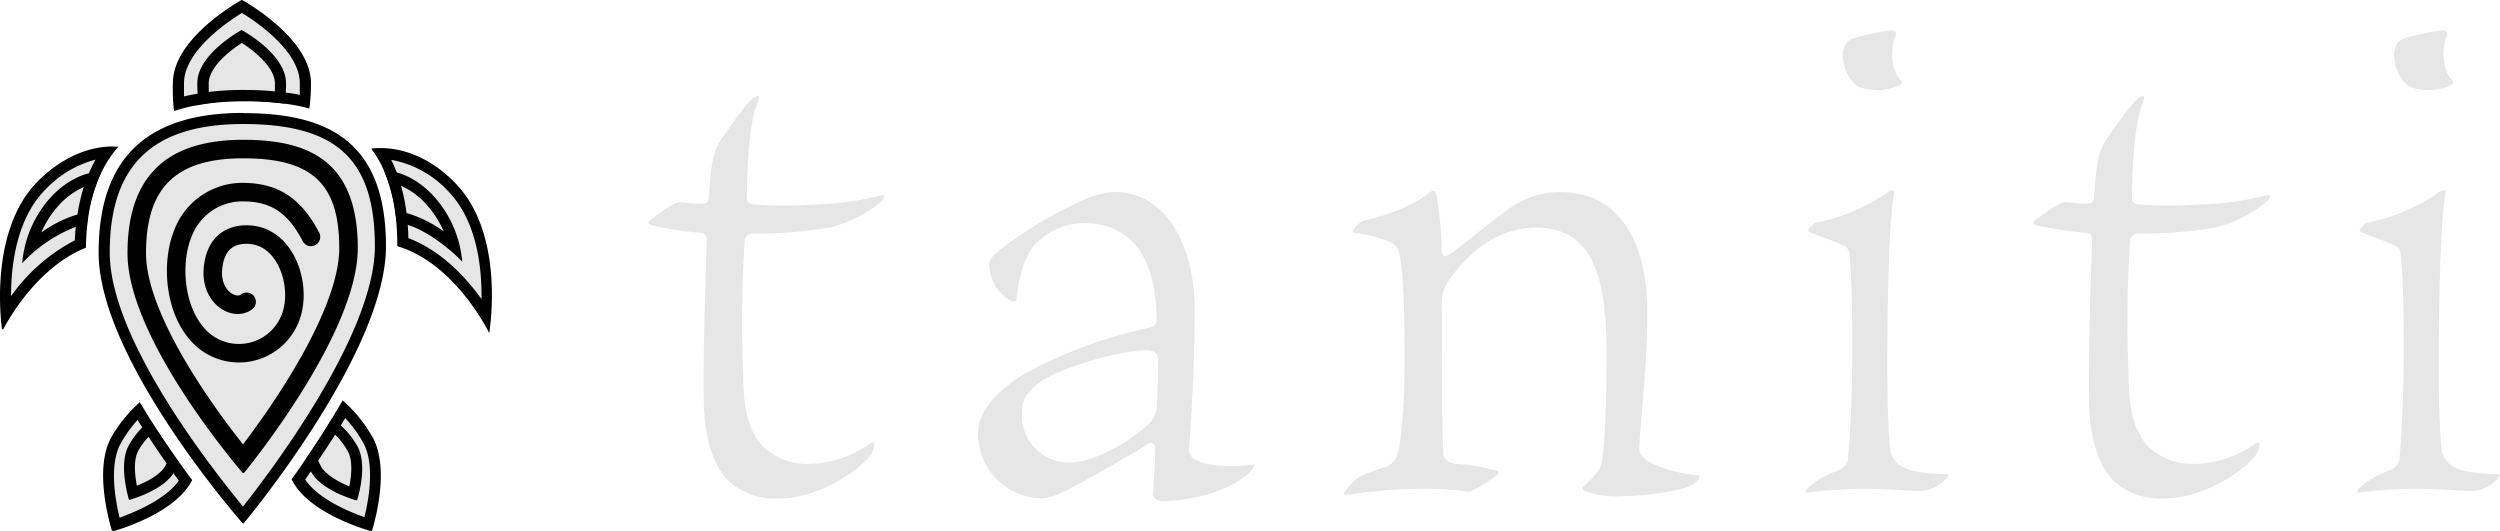 <svg xmlns="http://www.w3.org/2000/svg" viewBox="0 0 337.65 71.74"><defs><style>.cls-1,.cls-2{fill:#e6e6e6;}.cls-2{stroke:#000;stroke-linecap:round;stroke-linejoin:round;stroke-width:2.5px;}</style></defs><g id="Layer_2" data-name="Layer 2"><g id="About_Page" data-name="About Page"><g id="Footer"><g id="Logo"><path class="cls-1" d="M118.9,26.42c.88-.3.69.39-.2,1.08a17.69,17.69,0,0,1-6.7,3.25,61.27,61.27,0,0,1-10.34.79,1.15,1.15,0,0,0-1.08.88,171.08,171.08,0,0,0-.2,18.13c0,4.73.79,7.88,2.76,9.85a8.73,8.73,0,0,0,6.1,2.26,14.54,14.54,0,0,0,8.38-2.85c.29-.1.49-.1.49.19a3.13,3.13,0,0,1-1,2c-1.87,2.07-6.89,5.32-11.91,5.32a9.27,9.27,0,0,1-6.8-2.36c-2.07-2.07-3.25-5.71-3.35-10.84-.1-8.86.39-19.7.39-21.67,0-.59-.19-1-.78-1a51.91,51.91,0,0,1-6.11-.89c-1.08-.19-1.18-.49-.69-.88s3.25-2.47,4-2.37c1,.1,2.17.2,3,.2.59,0,.89-.3.89-1.18.29-3.94.49-5.71,1.57-7.39,2.37-3.45,3.75-5.22,4.44-5.71s.88-.3.59.59c-.89,1.87-1.48,6.89-1.48,13.1,0,.39.39.59.79.69a58.21,58.21,0,0,0,8.47,0A41,41,0,0,0,118.9,26.42Z"/><path class="cls-1" d="M161.35,41.88c0,7.39-.5,15.66-.79,18.81a1.56,1.56,0,0,0,.59,1.19c1.38,1.08,4.92,1.28,8.08.88.49-.1-.1.69-.59,1.18-3.45,3.06-9.46,3.75-11.53,3.75-1,0-1.48-.6-1.38-1.09.1-1.08.3-4.63.3-5.91,0-.59-.3-1.08-.89-.78-2.07,1.28-6.7,4-9.75,5.61-2.46,1.38-3.55,1.77-4.92,1.77a8.71,8.71,0,0,1-8.38-8.76c0-3.25,3-6,6.21-8a62.52,62.52,0,0,1,17.14-6.31,1.1,1.1,0,0,0,.78-1.18c-.09-6.7-2.36-12.9-9.84-12.9A9.08,9.08,0,0,0,140,32.82c-1.28,1.08-2.36,4.14-2.66,7.19,0,.69-.29.89-1.08.49a5.87,5.87,0,0,1-2.66-4.83c0-.68.59-1.28,1.77-2.16a53.71,53.71,0,0,1,10.15-6.11,12.63,12.63,0,0,1,4.92-1.48C157.41,25.92,161.35,33,161.35,41.88Zm-6,15.17a3.28,3.28,0,0,0,.88-2.17c.1-1.18.2-4.33.2-6.1,0-1-.39-1.48-1.77-1.48-4.53.19-11.82,2.66-14.09,4.23-2,1.48-2.56,2.56-2.56,4.24a6.37,6.37,0,0,0,6.5,6.7C148,62.47,153.37,59.12,155.34,57.05Z"/><path class="cls-1" d="M189,34.2a2.07,2.07,0,0,0-1.18-1.48,18.18,18.18,0,0,0-4.93-1.28c-.69,0,.6-1.38,1.19-1.58,4.23-1.08,7.09-2.26,9.16-4,.39-.2.69,0,.78.59a44.09,44.09,0,0,1,.69,7.29c0,.78.3,1.18,1.09.59,1.47-1,5.51-4.34,7.48-5.72a11.62,11.62,0,0,1,7.49-2.66c8.37,0,11.72,7.39,11.72,16.16,0,7.58-1,15.26-1.08,18.22-.1.89.29,1.18.78,1.67,1,.79,3.45,1.78,6.9,2.17.49,0,.59.3.2.69a5.34,5.34,0,0,1-1.58,1A33.91,33.91,0,0,1,219.16,67a12.34,12.34,0,0,1-5.12-.69.36.36,0,0,1-.2-.59c.89-.79,2.27-2.07,2.46-3.16.3-1.37.69-6.2.69-14.67,0-10.34-1.77-17.14-9.55-17.14-4.63,0-8.57,2.66-11.52,6.8a5.65,5.65,0,0,0-1.19,3.94c0,7.78,0,15.95.2,19.6,0,1,.79,1.47,1.77,1.57a24,24,0,0,1,5.32.89c.3,0,.5.29.2.59-1.38,1-3.45,2.36-3.94,2.27a36.37,36.37,0,0,0-5.81-.4,70,70,0,0,0-10.34.79c-.69.1-.79-.2-.3-.59a6.5,6.5,0,0,1,2.07-2c.79-.3,1.87-.69,3-1.08A2.55,2.55,0,0,0,188.82,61c.5-1.77.89-7.09.89-12.21S189.61,37.05,189,34.2Z"/><path class="cls-1" d="M249.79,34.49c0-.49-.3-1.18-.69-1.28-1.38-.69-3.35-1.28-4.73-1.87-.49-.1.49-1.18,1-1.28A25.7,25.7,0,0,0,255,25.92c.59-.39,1-.29.79.3-.79,4.63-.89,17.73-.89,23.15,0,7.58.3,11.13.49,11.91.79,1.88,2.37,2.66,7.59,2.76.29,0,.29.3-.2.69a5.41,5.41,0,0,1-3.05,1.58c-2.27,0-5.12-.3-7.88-.3a64.66,64.66,0,0,0-7.59.49c-.49.2-.49-.19,0-.69a12.42,12.42,0,0,1,3.25-2c1.19-.39,2-.88,2.07-1.77.3-3.15.59-8.07.59-15.46C250.18,42.27,250.08,37.15,249.79,34.49Zm.69-23.14a5.69,5.69,0,0,1-1.58-4,2.33,2.33,0,0,1,.79-1.87c.69-.5,4.14-1.19,5.62-1.38.68,0,.88.19.68.79-.78,2-.49,4.63.69,5.91.4.39.1.59-.29.78a7.37,7.37,0,0,1-2.56.59C252.35,12.13,251.27,12,250.48,11.35Z"/><path class="cls-1" d="M306,26.42c.88-.3.69.39-.2,1.08a17.69,17.69,0,0,1-6.7,3.25,61.27,61.27,0,0,1-10.34.79,1.15,1.15,0,0,0-1.08.88,174.07,174.07,0,0,0-.2,18.13c0,4.73.79,7.88,2.76,9.85a8.74,8.74,0,0,0,6.11,2.26,14.53,14.53,0,0,0,8.37-2.85c.29-.1.49-.1.49.19a3.11,3.11,0,0,1-1,2c-1.88,2.07-6.9,5.32-11.92,5.32a9.28,9.28,0,0,1-6.8-2.36c-2.07-2.07-3.25-5.71-3.35-10.84-.1-8.86.4-19.7.4-21.67,0-.59-.2-1-.79-1a51.91,51.91,0,0,1-6.11-.89c-1.08-.19-1.18-.49-.69-.88s3.25-2.47,4-2.37c1,.1,2.17.2,3,.2.59,0,.89-.3.89-1.18.3-3.94.49-5.71,1.58-7.39,2.36-3.45,3.74-5.22,4.43-5.71s.89-.3.59.59c-.89,1.87-1.48,6.89-1.48,13.1,0,.39.4.59.79.69a58.22,58.22,0,0,0,8.47,0A41,41,0,0,0,306,26.42Z"/><path class="cls-1" d="M324.25,34.49c0-.49-.3-1.18-.69-1.28-1.38-.69-3.35-1.28-4.73-1.87-.49-.1.49-1.18,1-1.28a25.7,25.7,0,0,0,9.65-4.14c.59-.39,1-.29.79.3-.79,4.63-.89,17.73-.89,23.15,0,7.58.3,11.13.49,11.91.79,1.88,2.37,2.66,7.59,2.76.29,0,.29.3-.2.69a5.41,5.41,0,0,1-3.05,1.58c-2.27,0-5.12-.3-7.88-.3a64.66,64.66,0,0,0-7.59.49c-.49.2-.49-.19,0-.69a12.42,12.42,0,0,1,3.25-2c1.19-.39,2-.88,2.07-1.77.3-3.15.59-8.07.59-15.46C324.64,42.27,324.54,37.15,324.25,34.49Zm.69-23.14a5.69,5.69,0,0,1-1.58-4,2.33,2.33,0,0,1,.79-1.87c.69-.5,4.14-1.19,5.61-1.38.69,0,.89.19.69.79-.78,2-.49,4.63.69,5.91.4.39.1.59-.29.78a7.37,7.37,0,0,1-2.56.59C326.81,12.13,325.73,12,324.94,11.35Z"/><g id="Turtle"><g id="Right_lower_leg" data-name="Right lower leg"><path class="cls-1" d="M49.74,70.84c-2-.62-7.52-2.63-9.48-6.06.54-.76,1.1-1.56,1.67-2.39,1.23-1.8,2.43-3.65,3.56-5.5l1-1.64a18.14,18.14,0,0,1,3.26,4.23C51.63,63,50.28,68.87,49.74,70.84Z"/><path d="M46.63,56.47a17.2,17.2,0,0,1,2.45,3.37c1.58,2.89.71,7.7.14,10-2.71-.93-6.43-2.71-8-5.08.48-.68.94-1.34,1.38-2C43.79,61,45,59.14,46.14,57.28c.16-.27.32-.54.49-.81m-.33-2.41c-.47.82-1,1.64-1.45,2.44-1.17,1.92-2.38,3.77-3.54,5.47-.66,1-1.3,1.88-1.92,2.75,0,.1.1.2.15.31,2.31,4.25,9.53,6.41,10.59,6.71h0a.13.13,0,0,0,.12-.09c.32-1,2.42-8.28.11-12.53a19.16,19.16,0,0,0-4.1-5.06Z"/><path class="cls-1" d="M47.75,66.66c-1.27-.43-4.09-1.55-5-3.33a8.81,8.81,0,0,1-.56-1.25c1-1.48,2-3,2.94-4.51a10.26,10.26,0,0,1,2.6,3C48.5,62.11,48.26,64.68,47.75,66.66Z"/><path d="M45.25,58.7A9.29,9.29,0,0,1,47,61c.64,1.16.49,3.14.18,4.7C45.73,65.08,44,64.14,43.36,63a8.34,8.34,0,0,1-.38-.8c.77-1.15,1.53-2.31,2.27-3.48m-.4-2.2c-1.17,1.92-2.38,3.77-3.54,5.47A9.77,9.77,0,0,0,42,63.69c1.29,2.39,5.27,3.64,6.08,3.88h.05a.14.14,0,0,0,.13-.1c.24-.8,1.35-4.82,0-7.22a10.77,10.77,0,0,0-3.49-3.75Z"/></g><g id="Left_lower_leg" data-name="Left lower leg"><path class="cls-1" d="M15.66,70.84c-.51-1.84-1.92-7.84,0-11.36a17.27,17.27,0,0,1,3-4c.34.58.69,1.14,1.05,1.7C21,59.11,22.28,61,23.6,62.88c.49.69,1,1.37,1.47,2C23.06,68.27,17.43,70.28,15.66,70.84Z"/><path d="M18.56,56.69c.19.3.37.6.56.88,1.23,2,2.54,3.89,3.87,5.73.39.56.78,1.1,1.16,1.62-1.83,2.56-5.9,4.23-8,5-.56-2.3-1.44-7.14.14-10a16.64,16.64,0,0,1,2.24-3.14m.3-2.41A18.84,18.84,0,0,0,15,59.12c-2.24,4.11-.34,11,.07,12.41a.27.27,0,0,0,.25.19h.07c1.38-.4,8.22-2.57,10.46-6.68a2,2,0,0,1,.11-.2c-.58-.76-1.16-1.56-1.75-2.39-1.26-1.75-2.55-3.66-3.83-5.67-.51-.81-1-1.65-1.52-2.49Z"/><path class="cls-1" d="M18,66.63c-.34-1.35-.91-4.29.06-6a9.75,9.75,0,0,1,2.19-2.71c1,1.59,2.08,3.15,3.16,4.67-.11.26-.23.51-.36.76C22,65.08,19.21,66.2,18,66.63Z"/><path d="M20.06,59c.8,1.21,1.61,2.41,2.44,3.58l-.16.32c-.64,1.17-2.37,2.11-3.85,2.7-.34-1.69-.43-3.59.18-4.71A9.09,9.09,0,0,1,20.06,59m.32-2.27a10.72,10.72,0,0,0-3,3.45c-1.31,2.39-.2,6.41,0,7.22a.14.14,0,0,0,.14.1h0c.81-.23,4.79-1.48,6.08-3.87a10.37,10.37,0,0,0,.56-1.22c-1.26-1.75-2.55-3.66-3.83-5.67Z"/></g><g id="Right_Upper_leg" data-name="Right Upper leg"><path class="cls-1" d="M65.67,42.74c-1.79-2.9-5.66-8.13-11.26-10.05,0-1-.06-2-.15-2.84a22.58,22.58,0,0,0-1.66-7,14.93,14.93,0,0,0-1.09-2.15,13.85,13.85,0,0,1,9.63,4.64C66,30.39,66,38.76,65.67,42.74Z"/><path d="M52.84,21.59A13.83,13.83,0,0,1,60.6,25.9c3.84,4,4.49,10.28,4.43,14.5-2.07-2.9-5.39-6.53-9.88-8.24,0-.83-.07-1.63-.14-2.38A23.65,23.65,0,0,0,53.3,22.6c-.14-.34-.3-.68-.46-1M51.4,20a10.41,10.41,0,0,0-1.26.07,14.44,14.44,0,0,1,1.78,3.12,22.39,22.39,0,0,1,1.6,6.74c.09,1,.14,2.09.14,3.24v.08C61.06,35.45,65.47,43.78,66.08,45a.05.05,0,0,0,0,0,0,0,0,0,0,0-.05c.24-1.53,1.85-13.52-4.49-20.11C58.33,21.4,54.61,20,51.4,20Z"/><path class="cls-1" d="M61.41,33.37a18.5,18.5,0,0,0-6.24-3.73l-1-.29A23.4,23.4,0,0,0,53,24a9.61,9.61,0,0,1,5.15,3.18A14.3,14.3,0,0,1,61.41,33.37Z"/><path d="M54.17,25.1a10,10,0,0,1,3.45,2.55,13.41,13.41,0,0,1,2.3,3.59,16.65,16.65,0,0,0-4.54-2.32l-.48-.15a25.09,25.09,0,0,0-.73-3.67m-1.83-1.94-.42,0a22.39,22.39,0,0,1,1.6,6.74l1.44.44c3.5,1.05,7,4.47,7.47,5l0,0a0,0,0,0,0,0,0,15.15,15.15,0,0,0-3.75-8.73c-2-2.25-4.57-3.49-6.4-3.49Z"/></g><g id="Left_upper_leg" data-name="Left upper leg"><path class="cls-1" d="M.81,42.3C.57,38.28.73,29.94,5.64,25a14.33,14.33,0,0,1,8.77-4.46A17,17,0,0,0,13,23.05a22.19,22.19,0,0,0-1.9,7C11,31,10.9,32,10.87,33,6,35.1,2.5,39.66.81,42.3Z"/><path d="M12.9,21.56c-.21.38-.4.76-.59,1.16a22.91,22.91,0,0,0-2,7.24c-.1.8-.17,1.64-.2,2.5A24.27,24.27,0,0,0,1.49,40c0-4.25.76-10.51,4.68-14.44a14.33,14.33,0,0,1,6.73-4m2.39-1.78c-3.18,0-6.85,1.36-10.18,4.71C-1.19,30.81,0,42.4.26,44.39a.1.1,0,0,0,.1.08.08.08,0,0,0,.08,0C1.2,43,5.18,36,11.61,33.45c0-1.15.09-2.26.21-3.31a21.54,21.54,0,0,1,1.84-6.77A15,15,0,0,1,16,19.8l-.67,0Z"/><path class="cls-1" d="M4.08,33.54a14.4,14.4,0,0,1,3.23-6.22,9.59,9.59,0,0,1,5.2-3.18,22.6,22.6,0,0,0-1.37,5.43l-.82.24A18.57,18.57,0,0,0,4.08,33.54Z"/><path d="M11.31,25.28A24.27,24.27,0,0,0,10.46,29l-.06,0-.3.08a16.35,16.35,0,0,0-4.53,2.33,13.3,13.3,0,0,1,2.3-3.6,10,10,0,0,1,3.44-2.54m1.85-2c-1.83,0-4.39,1.24-6.41,3.49A15.15,15.15,0,0,0,3,35.55a0,0,0,0,0,0,0h0a19.54,19.54,0,0,1,7.47-5l1.29-.39a21.54,21.54,0,0,1,1.84-6.77,2.74,2.74,0,0,0-.5,0Z"/></g><g id="Head"><path class="cls-1" d="M24.13,14c-.08-.82-.12-1.72-.12-2.73,0-5.06,7.08-9.5,8.62-10.41,1.54.91,8.61,5.35,8.61,10.41,0,.91,0,1.73-.1,2.47a25.56,25.56,0,0,0-2.65-.47,41.81,41.81,0,0,0-5.73-.35,34.24,34.24,0,0,0-6,.5A21,21,0,0,0,24.13,14Z"/><path d="M32.63,1.72c2,1.22,7.86,5.19,7.86,9.53,0,.55,0,1.07,0,1.56-.6-.12-1.21-.22-1.84-.3a42.16,42.16,0,0,0-5.85-.36,34.18,34.18,0,0,0-6.14.51c-.61.1-1.21.22-1.81.36,0-.55,0-1.14,0-1.77,0-4.34,5.87-8.31,7.87-9.53m0-1.72-.08,0c-.92.51-9.29,5.35-9.29,11.23A25.8,25.8,0,0,0,23.5,15a21,21,0,0,1,3.35-.82,33,33,0,0,1,5.91-.49A39.64,39.64,0,0,1,38.4,14a22.69,22.69,0,0,1,3.38.66A24.78,24.78,0,0,0,42,11.25C42,5.37,33.63.53,32.71,0l-.08,0Z"/><path class="cls-1" d="M27.48,13.28a17.12,17.12,0,0,1-.11-2c0-3,4.08-5.64,5.26-6.35,1.3.79,5.25,3.42,5.25,6.35a15.63,15.63,0,0,1-.11,1.91,43.92,43.92,0,0,0-5-.26A34.86,34.86,0,0,0,27.48,13.28Z"/><path d="M32.63,5.78c1.68,1.07,4.5,3.32,4.5,5.47,0,.39,0,.75,0,1.09-1.32-.13-2.75-.19-4.34-.19a37.21,37.21,0,0,0-4.6.27c0-.35,0-.74,0-1.17,0-2,2.49-4.2,4.51-5.47m0-1.74-.05,0c-.59.33-6,3.42-6,7.19a15.46,15.46,0,0,0,.23,2.89,33,33,0,0,1,5.91-.49A39.64,39.64,0,0,1,38.4,14a14.17,14.17,0,0,0,.23-2.75c0-3.77-5.36-6.86-6-7.19l0,0Z"/></g><g id="Body"><path class="cls-1" d="M32.83,69.6c-3-3.58-18.78-22.81-18.78-35.49C14.05,21.92,20.2,16,32.85,16c13,0,18.53,5.16,18.53,17.27C51.38,46,35.8,65.92,32.83,69.6Z"/><path d="M32.85,16.75c12.63,0,17.78,4.78,17.78,16.53S36.78,63.41,32.82,68.41c-4-4.86-18-22.55-18-34.3s5.73-17.36,18.05-17.36m0-1.5c-11.09,0-19.55,4.37-19.55,18.86C13.3,48,31.19,68.86,32.74,70.64a.14.14,0,0,0,.1.06.14.14,0,0,0,.11-.06c1.52-1.84,19.18-23.51,19.18-37.36,0-14.49-8.2-18-19.28-18Z"/><path class="cls-1" d="M32.8,62c-3.29-4-14.38-18.3-14.38-27.81S23,20.13,32.82,20.13C42.9,20.13,47,24,47,33.53S36,57.86,32.8,62Z"/><path d="M32.82,21.38c9.32,0,13,3.41,13,12.15,0,7.51-7.49,19.27-13,26.48-5.56-7-13.1-18.33-13.1-25.81,0-8.86,4-12.82,13.15-12.82m0-2.5c-8.88,0-15.65,3.56-15.65,15.32,0,11.26,14.32,28.23,15.56,29.68a.14.14,0,0,0,.09,0,.1.1,0,0,0,.08,0c1.22-1.49,15.37-19.09,15.37-30.35,0-11.77-6.57-14.65-15.45-14.65Z"/></g><g id="Swirl"><path class="cls-2" d="M42,32c-2.4-4.6-5.28-6.12-9.57-6.05a8.6,8.6,0,0,0-7.7,5.5c-1.67,4-1.25,10.7,2.43,14.23a7.45,7.45,0,0,0,12.15-3c1.49-4.22-.74-11.12-6.14-11-3.27.07-4.28,2.54-4.42,4.79-.24,3.79,3,5.54,4.56,4.29"/></g></g></g></g></g></g></svg>